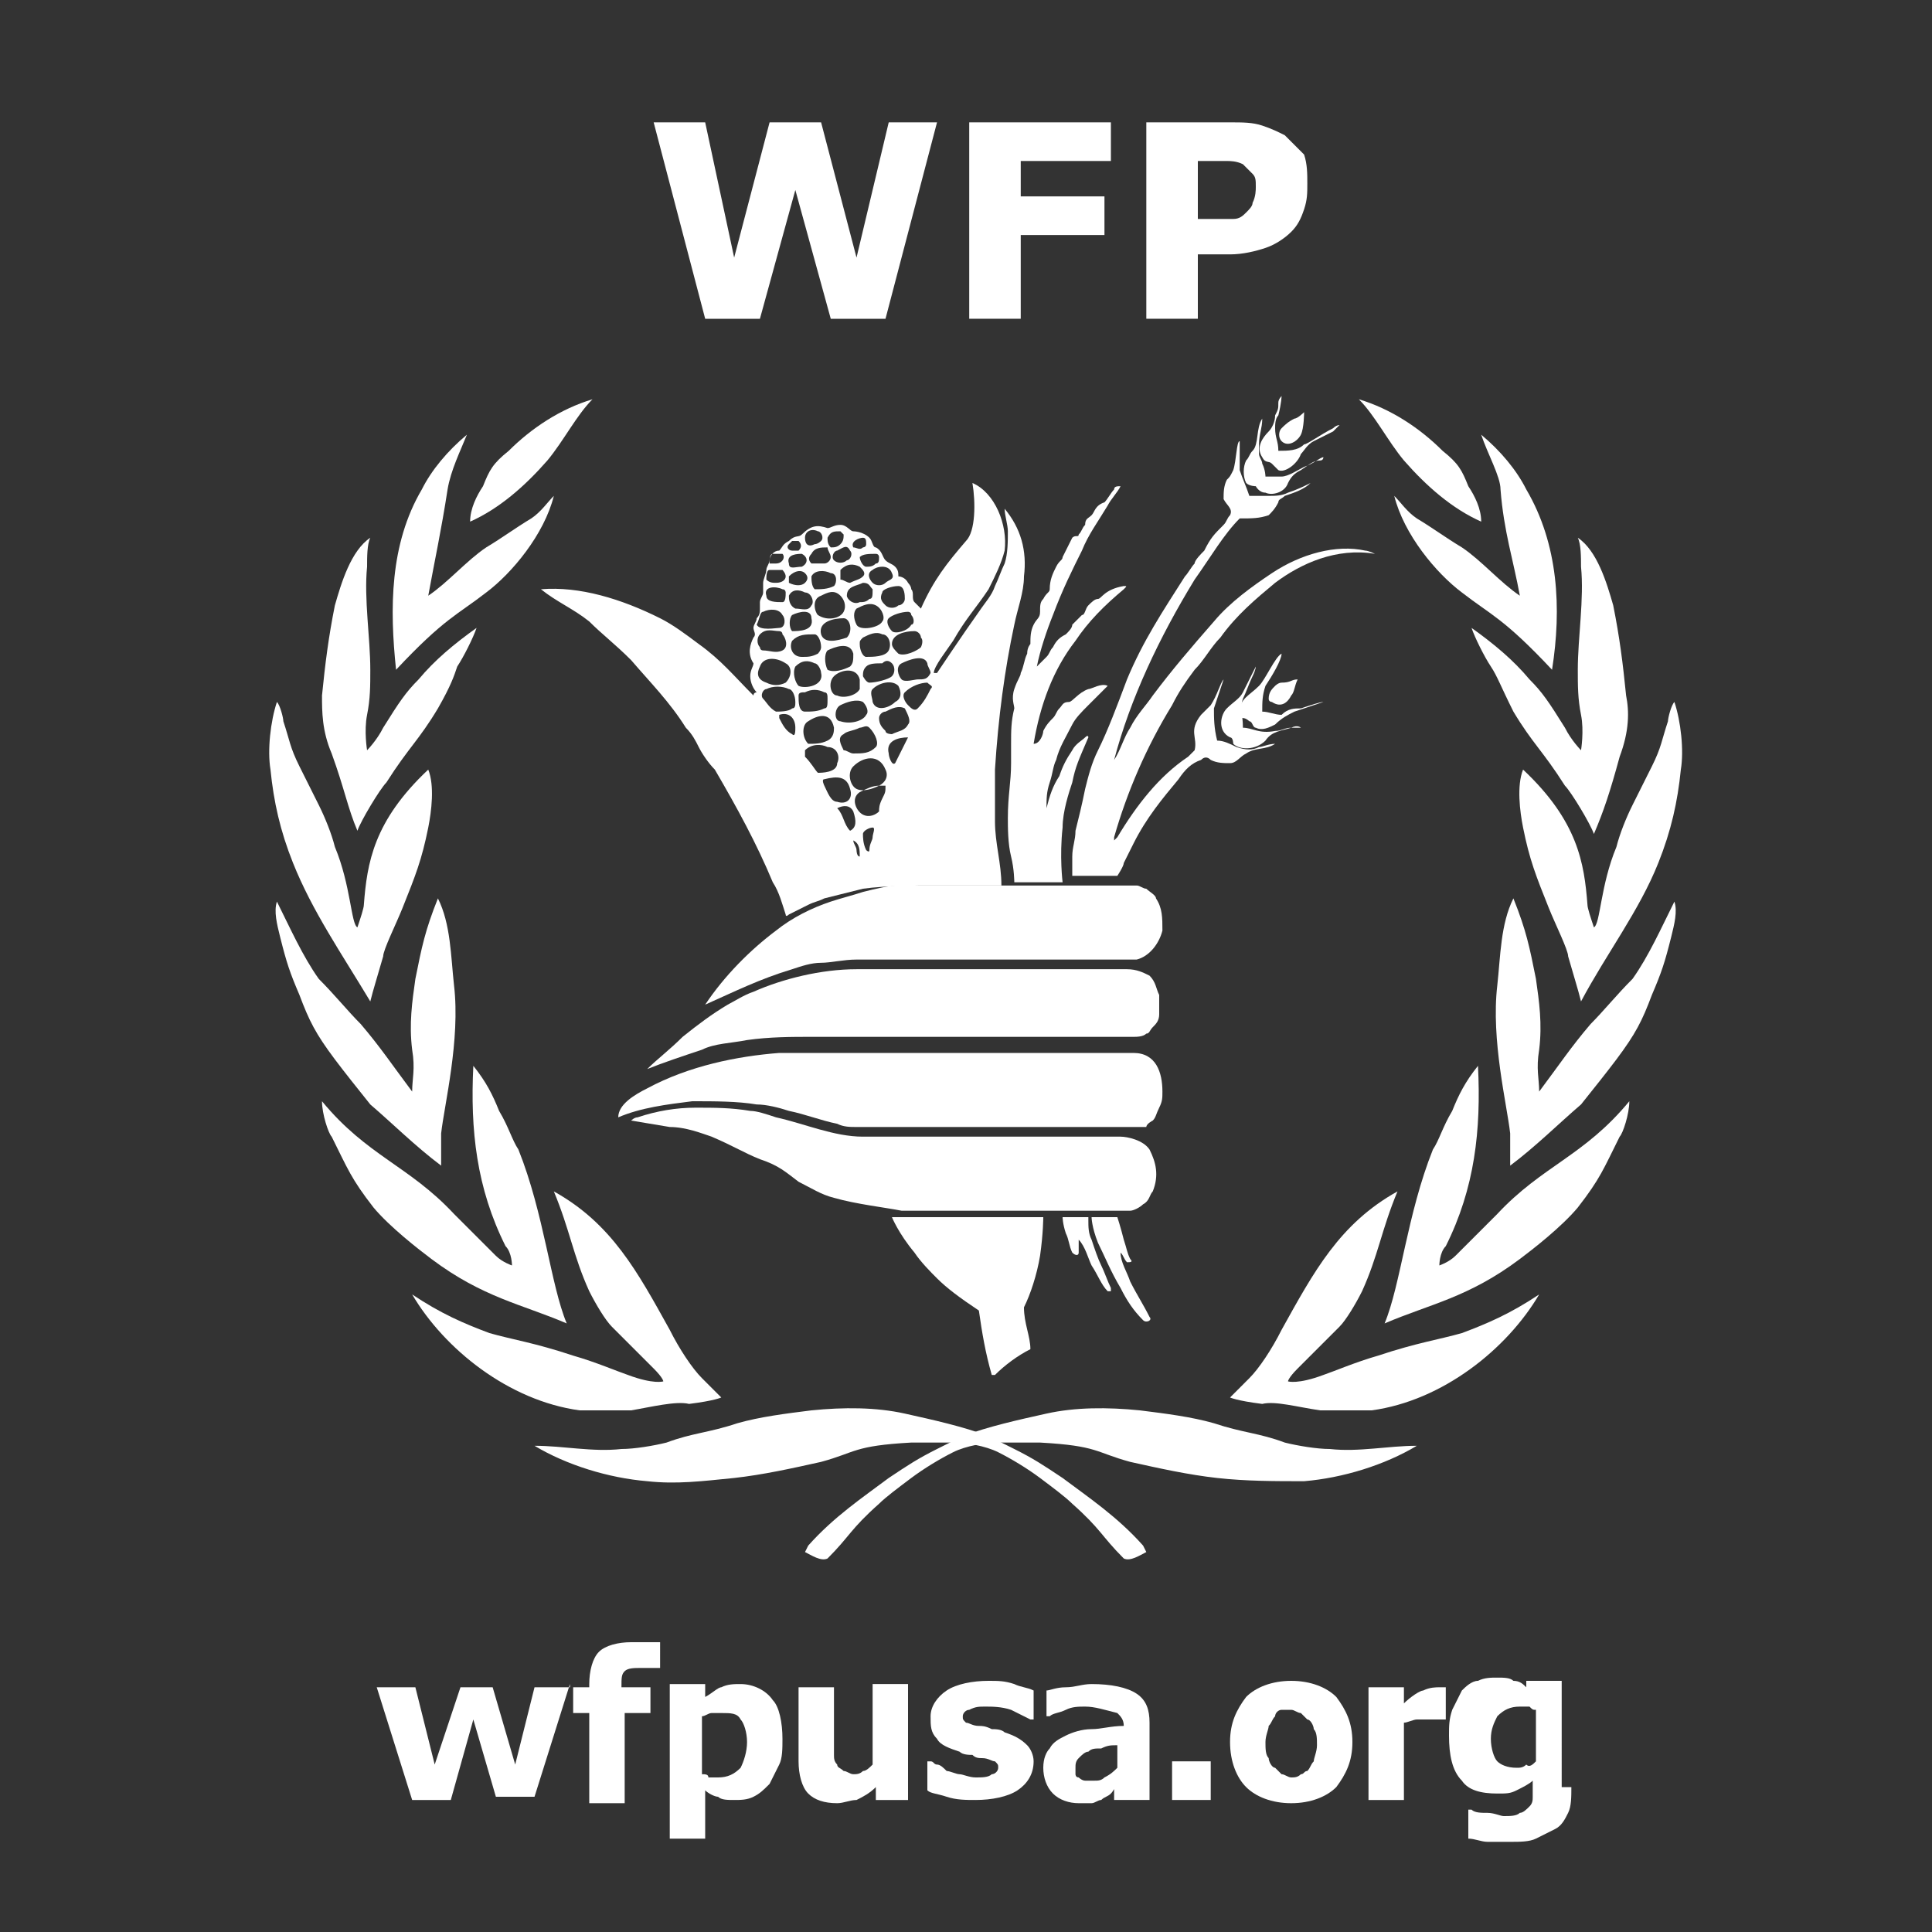 <?xml version="1.0" encoding="utf-8"?>
<!-- Generator: Adobe Illustrator 18.0.0, SVG Export Plug-In . SVG Version: 6.00 Build 0)  -->
<!DOCTYPE svg PUBLIC "-//W3C//DTD SVG 1.1//EN" "http://www.w3.org/Graphics/SVG/1.1/DTD/svg11.dtd">
<svg version="1.1" id="Layer_1" xmlns="http://www.w3.org/2000/svg" xmlns:xlink="http://www.w3.org/1999/xlink" x="0px" y="0px"
	 viewBox="0 0 60 60" enable-background="new 0 0 60 60" xml:space="preserve">
<rect x="0" y="0" width="60" height="60" fill="#333333" stroke="none"/>
<path fill="#FFFFFF" d="M33.6,17.1c0.2-0.5,0.5-0.9,0.8-1.4c0.1-0.2,0.3-0.4,0.4-0.6c-0.1,0-0.2,0-0.2,0.1c-0.1,0.1-0.2,0.3-0.3,0.4
	C34,15.7,34,15.9,33.9,16c-0.1,0.1-0.2,0.1-0.2,0.3c-0.1,0.1-0.1,0.2-0.2,0.3c0,0.1-0.1,0-0.2,0.1c-0.1,0.2-0.2,0.4-0.3,0.6
	c0,0.1-0.1,0.1-0.2,0.3c-0.1,0.2-0.2,0.4-0.2,0.7c0,0.1-0.1,0.1-0.2,0.3c-0.1,0.1-0.1,0.2-0.1,0.4c0,0.2-0.1,0.2-0.2,0.4
	C32,19.6,32,19.8,32,20c0,0-0.1,0.1-0.1,0.3c-0.1,0.2-0.1,0.4-0.2,0.6c0,0.1-0.1,0.2-0.2,0.5c-0.1,0.3,0,0.5,0,0.6
	c-0.1,0.4-0.1,0.7-0.1,1.1c0,0.2,0,0.4,0,0.6c0,0.6-0.1,1-0.1,1.7c0,0.3,0,0.8,0.1,1.2c0.1,0.4,0.1,0.8,0.1,0.8H33
	c0,0-0.1-0.8,0-1.7c0-0.5,0.2-1.1,0.3-1.4c0.1-0.5,0.2-0.7,0.5-1.4c0,0,0-0.1-0.1,0c-0.1,0.1-0.3,0.2-0.4,0.4
	c-0.2,0.3-0.3,0.5-0.4,0.8c-0.2,0.3-0.3,0.6-0.4,1c0-0.3,0-0.5,0.1-0.8c0.1-0.3,0.1-0.5,0.2-0.7c0.1-0.4,0.3-0.7,0.5-1.1
	c0.1-0.2,0.3-0.4,0.5-0.6c0.2-0.2,0.4-0.4,0.6-0.6c-0.2-0.1-0.5,0.1-0.6,0.1c-0.3,0.1-0.5,0.4-0.6,0.4C33,21.8,33,21.9,32.9,22
	c-0.1,0.1-0.1,0.2-0.2,0.3c-0.1,0.1-0.2,0.2-0.3,0.4c0,0.1-0.1,0.4-0.3,0.4c0.2-1.2,0.6-2.3,1.3-3.2c0.4-0.6,0.9-1.1,1.5-1.6
	c0.1-0.1,0.1-0.1,0-0.1c-0.6,0.1-0.7,0.4-0.8,0.4c-0.1,0-0.2,0.1-0.3,0.2c-0.1,0.1-0.1,0.3-0.2,0.3c-0.1,0.1-0.2,0.2-0.3,0.3
	c0,0.1-0.1,0.2-0.2,0.3c-0.2,0.1-0.3,0.2-0.4,0.4c-0.1,0.1-0.1,0.2-0.2,0.3c-0.1,0.1-0.2,0.2-0.3,0.3c0.1-0.5,0.3-1.1,0.5-1.6
	C33,18.3,33.3,17.7,33.6,17.1z"/>
<path fill="#FFFFFF" d="M35,21.1c0.5-1.2,1.1-2.1,1.8-3.2c0.1-0.1,0.2-0.3,0.3-0.4c0-0.1,0.2-0.3,0.3-0.4c0.2-0.4,0.3-0.5,0.6-0.8
	c0.1-0.1,0.1-0.2,0.2-0.3c0.1-0.2-0.1-0.3-0.2-0.5c0-0.2,0-0.4,0.1-0.6c0.1-0.1,0.1-0.1,0.2-0.3c0.1-0.3,0.1-0.9,0.2-0.9
	c0,0.3,0,0.6,0,0.9c0.1,0.3,0.2,0.5,0.3,0.8c0.2,0,0.4,0,0.6,0c0.2,0,0.4,0,0.6-0.1c0.3-0.1,0.5-0.2,0.7-0.3
	c-0.2,0.2-0.5,0.3-0.8,0.4c-0.1,0.1-0.2,0.1-0.2,0.2c-0.1,0.2-0.2,0.3-0.3,0.4c-0.3,0.1-0.5,0.1-0.9,0.1c-0.5,0.5-0.9,1.2-1.4,1.9
	c-1.1,1.8-2,3.7-2.5,5.6c0.2-0.3,0.3-0.7,0.5-1c0.2-0.4,0.5-0.7,0.7-1c0.6-0.8,1.2-1.5,1.9-2.3c0.5-0.6,1.2-1.1,1.8-1.5
	c0.9-0.6,2-0.9,2.9-0.7c0.1,0,0.3,0.1,0.3,0.1c-1.2-0.2-2.3,0.3-3.1,0.9c-0.6,0.5-1.2,1-1.7,1.7c-0.3,0.3-0.5,0.7-0.8,1
	c-0.3,0.4-0.5,0.7-0.7,1.1c-0.8,1.3-1.4,2.7-1.8,4.1c0,0,0,0.1,0,0.1c0,0,0.1-0.1,0.1-0.1c0.6-1,1.3-1.9,2.2-2.5
	c0.1-0.1,0.2-0.2,0.2-0.2c0.1-0.4-0.2-0.6,0.2-1.1c0.1-0.1,0.2-0.2,0.3-0.3c0.2-0.3,0.3-0.7,0.4-0.8c-0.1,0.3-0.2,0.6-0.3,0.9
	c0,0.3,0,0.6,0.1,1c0.2,0,0.4,0.1,0.6,0.2c0.3,0.1,0.5,0.1,0.7,0c0.1,0,0.3-0.1,0.5-0.1c-0.3,0.2-0.6,0.1-0.9,0.3
	c-0.2,0.1-0.3,0.3-0.5,0.3c-0.2,0-0.4,0-0.6-0.1c-0.1-0.1-0.2-0.1-0.3,0c-0.3,0.1-0.5,0.3-0.7,0.6c-0.5,0.6-1,1.2-1.4,2
	c-0.1,0.2-0.2,0.4-0.3,0.6c0,0.1-0.2,0.4-0.2,0.4h-1.4c0,0,0-0.4,0-0.6c0-0.3,0.1-0.5,0.1-0.8c0.1-0.4,0.2-0.8,0.3-1.3
	c0.1-0.4,0.2-0.8,0.4-1.2C34.4,22.7,34.7,21.9,35,21.1z"/>
<path fill="#FFFFFF" d="M21.2,32.2c0.5-0.4,0.9-0.7,1.4-1c0.2-0.1,0.5-0.3,0.8-0.4c0.9-0.4,2.1-0.7,3.2-0.7c0,0,0,0,0,0h8.4
	c0,0,0,0,0,0c0.3,0,0.5,0.1,0.7,0.2c0.2,0.2,0.2,0.4,0.3,0.6c0,0.2,0,0.4,0,0.6c0,0.2-0.1,0.3-0.2,0.4c-0.1,0.1-0.1,0.2-0.2,0.2
	c-0.1,0.1-0.3,0.1-0.4,0.1c0,0-0.1,0-0.1,0c0,0-9.8,0-9.8,0s-0.1,0-0.1,0c-0.6,0-1.3,0-2,0.1c-0.5,0.1-1,0.1-1.4,0.3
	c-0.6,0.2-1.2,0.4-1.7,0.6C20.4,32.9,20.8,32.6,21.2,32.2z"/>
<path fill="#FFFFFF" d="M24.1,28.9c0.5-0.4,1.1-0.7,1.7-0.9c0.3-0.1,0.7-0.2,1-0.3c0.4-0.1,0.8-0.2,1.1-0.2c0.1,0,0,0,0,0l7.2,0
	c0,0,0.2,0,0.2,0c0.1,0,0.2,0.1,0.3,0.1c0.1,0.1,0.3,0.2,0.3,0.3c0.2,0.3,0.2,0.6,0.2,1c-0.1,0.4-0.4,0.8-0.8,0.9
	c-0.1,0-0.2,0-0.2,0h-7.8c0,0-0.5,0-0.7,0c-0.4,0-0.8,0.1-1.1,0.1c-0.3,0-0.6,0.1-0.9,0.2c-1,0.3-1.8,0.7-2.7,1.1
	C22.5,30.3,23.3,29.5,24.1,28.9z"/>
<path fill="#FFFFFF" d="M20.1,33.8c1.3-0.7,2.8-1,4.1-1.1c0,0,0.1,0,0.1,0l10.8,0c0,0,0,0,0.1,0c0.7,0,0.9,0.6,0.9,1.2
	c0,0.2,0,0.3-0.1,0.5c-0.1,0.2-0.1,0.3-0.2,0.4c0,0-0.2,0.1-0.2,0.2c-0.1,0-0.3,0-0.3,0c0,0-8,0-8,0c0,0-0.4,0-0.7,0
	c-0.2,0-0.4,0-0.6-0.1c-0.5-0.1-1-0.3-1.5-0.4c-0.3-0.1-0.7-0.2-1-0.2c-0.6-0.1-1.3-0.1-2-0.1c-0.8,0.1-1.6,0.2-2.3,0.5
	C19.2,34.3,19.7,34,20.1,33.8z"/>
<path fill="#FFFFFF" d="M25.9,37.2c-0.4-0.1-0.7-0.3-1.1-0.5c-0.4-0.3-0.6-0.5-1.2-0.7c-0.5-0.2-0.8-0.4-1.5-0.7
	c-0.3-0.1-0.8-0.3-1.3-0.3c-0.6-0.1-1.2-0.2-1.2-0.2s0.1-0.1,0.2-0.1c0.6-0.2,1.2-0.3,1.8-0.3c0.6,0,1.1,0,1.7,0.1
	c0.2,0,0.5,0.1,0.8,0.2c0.9,0.2,1.8,0.6,2.7,0.6c0,0,0,0,0,0h8c0,0-0.1,0,0,0c0.2,0,0.7,0.1,0.9,0.4c0.2,0.4,0.3,0.8,0.1,1.3
	c-0.1,0.1-0.1,0.3-0.3,0.4c-0.1,0.1-0.3,0.2-0.4,0.2c0,0-0.1,0-0.1,0h-7c0,0,0,0,0,0C27.5,37.5,26.6,37.4,25.9,37.2z"/>
<path fill="#FFFFFF" d="M29.1,39.7c-0.2-0.2-0.5-0.5-0.7-0.8c-0.5-0.6-0.7-1.1-0.7-1.1h4.7c0,0,0,0.5-0.1,1.2
	c-0.1,0.6-0.3,1.2-0.5,1.6c0,0.5,0.2,0.9,0.2,1.3c-0.4,0.2-0.8,0.5-1.1,0.8c0,0-0.1,0-0.1,0c-0.2-0.7-0.3-1.3-0.4-2
	C29.8,40.3,29.4,40,29.1,39.7z"/>
<path fill="#FFFFFF" d="M33.9,39.3c-0.1-0.2-0.2-0.6-0.4-0.8c0,0.2,0,0.3,0,0.4c0,0.1-0.1,0.1-0.2,0c-0.1-0.2-0.1-0.4-0.2-0.6
	C33,38,33,37.8,33,37.8l0.8,0c0,0,0,0,0,0.1c0,0.2,0,0.4,0.1,0.6c0.1,0.3,0.2,0.6,0.3,0.8c0.1,0.2,0.2,0.5,0.3,0.7c0,0,0,0.1,0,0.1
	c0,0-0.1,0-0.1,0C34.2,39.9,34.1,39.6,33.9,39.3z"/>
<path fill="#FFFFFF" d="M35.1,39.8c-0.1-0.3-0.3-0.6-0.3-0.9c0.1,0.1,0.1,0.2,0.2,0.3c0.1,0,0.2,0,0.1-0.1c-0.1-0.2-0.1-0.3-0.2-0.6
	c-0.1-0.4-0.2-0.7-0.2-0.7h-0.8c0,0,0,0.3,0.2,0.8c0.2,0.4,0.4,0.9,0.7,1.4c0.2,0.4,0.4,0.7,0.7,1c0.1,0.1,0.3,0,0.2-0.1
	C35.5,40.5,35.3,40.2,35.1,39.8z"/>
<path fill="#FFFFFF" d="M40.2,13c-0.2,0.1-0.3,0.2-0.4,0.3c-0.1,0.1-0.1,0.3,0,0.4c0.2,0.2,0.5,0,0.6-0.2c0.1-0.2,0.1-0.7,0.1-0.7
	S40.3,13,40.2,13z"/>
<path fill="#FFFFFF" d="M40.4,14.1c0.1-0.1,0.2-0.3,0.4-0.4c0.2-0.1,0.4-0.2,0.6-0.3c0.1-0.1,0.2-0.2,0.2-0.2s-0.1,0-0.2,0.1
	c-0.4,0.2-0.8,0.5-0.9,0.5C40.3,14,40,14,39.7,14c0-0.3-0.1-0.4-0.1-0.7c0-0.1,0-0.3,0.1-0.4c0.1-0.4,0.1-0.6,0.1-0.6
	s-0.1,0.1-0.1,0.2c0,0.2,0,0.2-0.1,0.4c0,0.2-0.1,0.4-0.2,0.5c-0.2,0.2-0.4,0.5-0.2,0.8c0.1,0.2,0.2,0.1,0.3,0.2
	c0,0,0.1,0.1,0.2,0.2C39.9,14.7,40.3,14.4,40.4,14.1z"/>
<path fill="#FFFFFF" d="M40,15c0.1-0.2,0.2-0.3,0.4-0.4c0.3-0.2,0.4-0.3,0.6-0.3c0.1,0,0.1-0.1,0.1-0.1c-0.1,0-0.3,0.2-0.6,0.3
	c-0.2,0.1-0.5,0.3-0.7,0.3c-0.1,0-0.1,0-0.2,0c-0.1,0-0.3,0-0.3,0s0-0.2-0.1-0.4c0-0.1-0.1-0.2-0.1-0.3c0-0.1,0-0.2,0-0.3
	c0-0.3,0.1-0.5,0.1-0.8c-0.2,0.3-0.1,0.8-0.3,1c-0.1,0.1-0.1,0.2-0.2,0.3c-0.1,0.2-0.1,0.5,0,0.7c0.1,0.1,0.3,0.1,0.3,0.1
	c0,0,0.1,0.2,0.3,0.2C39.5,15.4,39.9,15.3,40,15z"/>
<path fill="#FFFFFF" d="M40.1,21.6c0.1-0.1,0.1-0.3,0.2-0.5c-0.2,0-0.2,0.1-0.5,0.1c-0.1,0-0.2,0.1-0.2,0.1
	c-0.1,0.1-0.2,0.2-0.2,0.4c0,0.1,0.1,0.1,0.1,0.1C39.8,22,40,21.8,40.1,21.6z"/>
<path fill="#FFFFFF" d="M40.4,22c0.3-0.1,0.6-0.2,0.7-0.2c-0.3,0.1-0.6,0.2-0.9,0.3c-0.2,0.1-0.4,0.2-0.6,0.4
	c-0.2,0.1-0.4,0.2-0.6,0.1c-0.1,0-0.1-0.2-0.2-0.2c0,0-0.1-0.1-0.2-0.1c-0.1,0-0.1-0.2-0.1-0.2c0-0.4,0.3-0.5,0.6-0.8
	c0.2-0.2,0.5-0.9,0.7-1c0,0.2-0.3,0.7-0.5,1c-0.1,0.3-0.1,0.5-0.1,0.8c0.2,0,0.4,0.1,0.6,0.1C40,22,40.2,22,40.4,22z"/>
<path fill="#FFFFFF" d="M40.1,22.6c-0.2,0-0.3,0.1-0.5,0.1c-0.5,0.1-0.7-0.1-1-0.1c0-0.4-0.1-0.6,0-0.9c0.1-0.2,0.2-0.5,0.3-0.7
	c0.1-0.2,0.1-0.3,0.1-0.3s-0.1,0.2-0.4,0.8c-0.1,0.2-0.3,0.3-0.5,0.5c-0.2,0.2-0.3,0.7,0.1,0.9c0.1,0,0.1,0.2,0.1,0.2
	c0.2,0.2,0.7,0.2,1-0.1C39.5,22.7,39.8,22.7,40.1,22.6c0.2,0,0.3,0,0.3,0S40.3,22.5,40.1,22.6z"/>
<path fill="#FFFFFF" d="M31.5,19.4c0.1-0.5,0.3-1,0.3-1.5c0.1-0.8-0.1-1.5-0.6-2.1c0,0.2,0.1,0.5,0.1,0.7c0,0.3,0,0.7-0.1,1
	c-0.1,0.2-0.2,0.5-0.3,0.7c-0.1,0.3-0.3,0.5-0.5,0.8c-0.5,0.7-1.3,1.9-1.3,1.9s-0.1,0-0.1,0c0-0.2,0.4-0.7,0.6-1
	c0.4-0.7,0.7-1,1.1-1.6c0.2-0.4,0.4-0.8,0.5-1.2c0.1-0.8-0.3-1.8-1-2.1c0.1,0.6,0.1,1.5-0.2,1.8c-0.6,0.7-1,1.2-1.4,2.1
	c0,0-0.1-0.1-0.2-0.2c-0.1-0.1,0-0.3-0.1-0.4c0-0.1-0.1-0.2-0.1-0.2c-0.1-0.2-0.3-0.2-0.3-0.2c0-0.1,0-0.2-0.1-0.3
	c-0.1-0.1-0.2-0.1-0.3-0.2c-0.1-0.1-0.1-0.3-0.3-0.4c-0.1,0-0.1-0.2-0.2-0.3c-0.2-0.2-0.5-0.2-0.5-0.2c-0.1,0-0.2-0.2-0.4-0.2
	c-0.2,0-0.3,0.1-0.4,0.1c-0.3-0.1-0.5-0.1-0.8,0.2c-0.1,0.1-0.2,0-0.4,0.2c-0.2,0.1-0.2,0.2-0.3,0.3c-0.2,0-0.3,0.2-0.3,0.3
	c0,0.1-0.1,0.2-0.1,0.3c0,0.1-0.1,0.3-0.1,0.4c0,0.1,0,0.2,0,0.3c0,0.1-0.1,0.2-0.1,0.3c0,0,0,0.2,0,0.2c0,0.1,0,0.2-0.1,0.3
	c0,0.1-0.1,0.2-0.1,0.3c0,0.1,0.1,0.2,0,0.3c-0.1,0.2-0.2,0.5,0,0.8c0,0.1-0.1,0.2-0.1,0.4c0,0.2,0.1,0.4,0.2,0.5c0,0-0.1,0-0.1,0.1
	c-0.6-0.6-1-1.1-1.7-1.6c-0.4-0.3-0.8-0.6-1.2-0.8c-1.2-0.6-2.5-1-3.7-0.9c0.5,0.4,1,0.6,1.5,1c0.4,0.4,0.8,0.7,1.3,1.2
	c0.6,0.7,1.2,1.3,1.7,2.1c0.2,0.2,0.3,0.4,0.4,0.6c0.1,0.2,0.3,0.5,0.5,0.7c0.7,1.2,1.3,2.3,1.8,3.5c0.2,0.3,0.3,0.7,0.4,1
	c0,0.1,0.1,0,0.1,0c0.2-0.1,0.4-0.2,0.6-0.3c0.2-0.1,0.3-0.1,0.5-0.2c0.4-0.1,0.8-0.2,1.2-0.3c0.7-0.1,1.9-0.1,1.9-0.1l2.3,0
	c0,0,0,0,0.1,0c0-0.7-0.2-1.3-0.2-2c0-0.5,0-1.1,0-1.6C31,22.3,31.2,20.8,31.5,19.4z M28.8,20.6c0,0.1,0.1,0.2,0.1,0.3
	c-0.1,0.2-0.2,0.2-0.4,0.2c-0.1,0-0.4,0.1-0.5,0c-0.1-0.1-0.2-0.4,0-0.5C28.2,20.5,28.7,20.3,28.8,20.6z M27.2,23.2
	c-0.2,0.2-0.4,0.2-0.7,0.2c-0.1,0-0.2-0.1-0.3-0.1c-0.1-0.2-0.2-0.4,0-0.5c0.1-0.1,0.3-0.1,0.5-0.2c0.1,0,0.2-0.1,0.3,0
	C27.2,22.8,27.3,23.1,27.2,23.2z M27.5,23.9c0.1,0.2,0,0.4-0.2,0.5c-0.2,0.1-0.5,0.2-0.7,0.1c-0.2-0.1-0.3-0.5-0.1-0.7
	C26.8,23.5,27.3,23.4,27.5,23.9z M24.5,18.5c0.1-0.2,0.3-0.2,0.5-0.1c0.2,0,0.3,0.3,0.2,0.4c-0.1,0.2-0.3,0.1-0.5,0.1
	C24.5,18.8,24.5,18.6,24.5,18.5z M24.5,17.9C24.5,17.8,24.5,17.8,24.5,17.9c0.2-0.2,0.4-0.2,0.5-0.1c0.1,0.1,0.1,0.2,0,0.3
	c-0.1,0.1-0.3,0.1-0.5,0C24.5,18.1,24.5,18,24.5,17.9z M25.9,18.2c-0.2,0.1-0.4,0.1-0.6,0.1c-0.1-0.1-0.1-0.3-0.1-0.4
	c0.1-0.2,0.4-0.2,0.6-0.1C26,17.8,26,18.1,25.9,18.2z M26.1,18.5c0.1,0.1,0.2,0.3,0.1,0.5c-0.1,0.2-0.5,0.3-0.8,0.1
	c-0.1-0.1-0.2-0.5,0.1-0.6C25.7,18.4,25.9,18.3,26.1,18.5z M24.6,19.1c0.2-0.1,0.6-0.2,0.6,0.1c0.1,0.4-0.4,0.4-0.6,0.4
	C24.5,19.5,24.5,19.2,24.6,19.1z M24.6,19.9c0.2-0.2,0.4-0.2,0.7-0.2c0.1,0,0.2,0.2,0.2,0.4c0,0.1-0.1,0.2-0.1,0.2
	c-0.2,0.1-0.3,0.1-0.5,0.1C24.6,20.4,24.5,20.1,24.6,19.9z M24.7,20.7c0.2-0.2,0.4-0.2,0.6-0.1c0.1,0,0.2,0.2,0.2,0.3
	c0.1,0.4-0.5,0.5-0.7,0.4C24.7,21.2,24.6,20.9,24.7,20.7z M25.5,19.7c-0.1-0.4,0.4-0.5,0.7-0.5c0.2,0,0.3,0.4,0.1,0.6
	C26,19.9,25.6,20,25.5,19.7z M27.6,20.2c-0.1,0.2-0.5,0.2-0.7,0.2c-0.1,0-0.2-0.2-0.2-0.4c0-0.1,0-0.1,0.1-0.2
	c0.2-0.1,0.4-0.2,0.6-0.1C27.6,19.7,27.7,20,27.6,20.2z M27.7,20.6c0.1,0.1,0.1,0.3,0,0.4c-0.1,0.1-0.5,0.2-0.7,0.2
	c-0.1,0-0.2-0.2-0.2-0.2c0-0.1,0-0.2,0.1-0.3c0.1-0.1,0.3-0.1,0.5-0.1C27.5,20.5,27.6,20.5,27.7,20.6z M27.4,19.3
	c-0.1,0.2-0.7,0.3-0.8,0.1c-0.1-0.2-0.1-0.4,0-0.5c0.2-0.1,0.4-0.2,0.6-0.1C27.4,18.9,27.5,19.2,27.4,19.3z M27,18.6
	c-0.1,0.1-0.2,0.1-0.3,0.1c-0.2,0.1-0.4-0.1-0.4-0.2c0-0.3,0.3-0.3,0.5-0.4c0.2,0,0.2,0.1,0.3,0.2C27.1,18.5,27.1,18.6,27,18.6z
	 M25.7,20.2c0.2-0.1,0.7-0.3,0.8,0.1c0,0.2,0,0.3-0.1,0.4c-0.2,0.1-0.5,0.2-0.7,0.1C25.6,20.6,25.6,20.3,25.7,20.2z M25.9,21
	c0.2-0.2,0.7-0.3,0.8,0.1c0,0.1,0,0.2,0,0.3c-0.1,0.2-0.5,0.3-0.7,0.2C25.8,21.6,25.7,21.2,25.9,21z M26.1,21.9
	c0.2-0.1,0.5-0.2,0.7-0.1c0.1,0.1,0.2,0.3,0.1,0.4c-0.1,0.2-0.5,0.3-0.8,0.2C25.9,22.4,25.9,22,26.1,21.9z M27.1,21.8
	c0-0.1-0.1-0.3,0-0.4c0.2-0.2,0.6-0.3,0.8-0.1c0.1,0.2,0.1,0.4-0.1,0.5C27.6,22,27.2,22.1,27.1,21.8z M28.4,19.6
	c0.1,0,0.2,0.1,0.2,0.2c0.1,0.1,0,0.3,0,0.3c-0.1,0.1-0.5,0.3-0.7,0.2c-0.1-0.1-0.2-0.2-0.2-0.3C27.7,19.7,28.1,19.6,28.4,19.6z
	 M28.3,19.1c0.1,0.1,0.1,0.3,0,0.3c-0.1,0.2-0.5,0.3-0.6,0.2c-0.1-0.1-0.2-0.3-0.1-0.4c0.1-0.1,0.4-0.2,0.6-0.2
	C28.2,19,28.3,19,28.3,19.1z M27.9,18.2c0.2,0,0.2,0.3,0.2,0.4c0,0.1-0.1,0.2-0.2,0.2c-0.1,0.1-0.3,0.1-0.4,0
	c-0.1-0.1-0.2-0.2-0.1-0.4C27.4,18.3,27.7,18.2,27.9,18.2z M27.7,17.8c0.1,0.2-0.1,0.2-0.2,0.3c-0.1,0.1-0.3,0.1-0.4,0
	c-0.1-0.1-0.2-0.3,0-0.4C27.2,17.6,27.6,17.5,27.7,17.8z M27.2,17.2c0.1,0,0.1,0.1,0.1,0.1c0,0.1,0,0.2-0.1,0.2
	c-0.1,0.1-0.2,0.1-0.3,0.1c-0.1,0-0.2-0.2-0.2-0.3C26.8,17.2,27,17.2,27.2,17.2z M26.8,16.7c0.1,0,0.1,0.1,0.1,0.2
	c0,0.1-0.1,0.1-0.1,0.1c-0.1,0.1-0.2,0-0.3,0C26.4,16.8,26.7,16.7,26.8,16.7z M26.7,17.6c0.1,0.1,0.2,0.2,0.1,0.3
	c-0.1,0.1-0.2,0.1-0.4,0.2c-0.1,0-0.2-0.1-0.3-0.1c0-0.1,0-0.2,0-0.3C26.3,17.5,26.5,17.5,26.7,17.6z M26.4,17.1
	c0.1,0.1,0,0.3-0.1,0.3c-0.1,0.1-0.3,0.1-0.4,0c-0.1-0.1,0-0.3,0.1-0.3C26.2,17,26.3,16.9,26.4,17.1z M25.7,16.7
	c0.1-0.2,0.2-0.2,0.4-0.2c0,0,0.1,0.1,0.1,0.1c0,0.1,0,0.2-0.1,0.3c-0.1,0.1-0.2,0.1-0.3,0.1C25.7,16.9,25.7,16.8,25.7,16.7z
	 M25.8,17.3c0,0.1-0.1,0.2-0.2,0.2c-0.1,0-0.3,0-0.4,0c-0.1-0.1-0.1-0.2,0-0.3c0.1-0.2,0.3-0.2,0.5-0.2
	C25.7,17.1,25.8,17.2,25.8,17.3z M25,16.7c0-0.2,0.2-0.3,0.4-0.2c0.1,0,0.2,0.2,0.1,0.3c0,0-0.1,0.1-0.2,0.1
	C25.1,17,25,16.9,25,16.7z M24.9,17.6c-0.2,0-0.4,0.1-0.4-0.1c-0.1-0.3,0.3-0.3,0.4-0.3C25.1,17.3,25.1,17.5,24.9,17.6z M24.5,16.9
	c0,0,0.1-0.1,0.1-0.1c0.1,0,0.2,0,0.2,0c0.1,0.1,0.1,0.2,0,0.3c-0.1,0-0.2,0-0.2,0C24.5,17.1,24.4,17,24.5,16.9z M24,17.2
	c0.1,0,0.2,0,0.3,0c0.1,0.1,0,0.3-0.2,0.3c-0.1,0-0.1,0-0.2,0C23.9,17.4,23.9,17.2,24,17.2z M23.9,17.7c0.1,0,0.3,0,0.4,0
	c0,0,0.1,0.1,0.1,0.2c0,0.1-0.1,0.2-0.3,0.2c-0.1,0-0.2,0-0.3-0.1C23.8,17.9,23.8,17.7,23.9,17.7z M24.3,18.3c0.1,0,0.1,0.1,0.1,0.1
	c0,0.1,0,0.3-0.1,0.3c-0.2,0-0.5,0-0.5-0.2C23.7,18.2,24.1,18.2,24.3,18.3z M23.7,19c0.2-0.1,0.5-0.1,0.6,0.1
	c0.1,0.1,0.1,0.4-0.1,0.4c-0.1,0-0.6,0.1-0.7-0.1C23.6,19.2,23.6,19,23.7,19z M23.6,19.7c0.2-0.2,0.4-0.1,0.6-0.1c0,0,0.1,0,0.1,0.1
	c0.1,0.1,0.2,0.4,0,0.5c-0.2,0.1-0.4,0-0.6,0c-0.1,0-0.1-0.1-0.1-0.1C23.5,20,23.5,19.8,23.6,19.7z M23.6,20.7
	c0.1-0.3,0.5-0.3,0.8-0.1c0.2,0.1,0.2,0.4,0,0.6c-0.2,0.1-0.4,0.1-0.6,0C23.5,21.1,23.5,20.9,23.6,20.7z M23.7,21.7
	c-0.1-0.1,0-0.3,0.1-0.3c0.2-0.1,0.5-0.1,0.7,0c0.1,0,0.2,0.2,0.2,0.4c0,0.1,0,0.2-0.1,0.2c-0.1,0.1-0.4,0.1-0.5,0.1
	C23.9,22,23.8,21.8,23.7,21.7z M24.6,22.8c-0.2-0.1-0.3-0.3-0.4-0.5c0,0,0-0.1,0-0.1c0.3-0.1,0.5,0.1,0.5,0.4
	C24.7,22.7,24.7,22.9,24.6,22.8z M24.8,21.6c0-0.1,0.1-0.1,0.2-0.1c0.2-0.1,0.4-0.1,0.6,0c0.1,0,0.1,0.1,0.1,0.2
	c0,0.2,0,0.3-0.1,0.3c-0.2,0.1-0.4,0.1-0.6,0.1C24.8,22.1,24.8,21.8,24.8,21.6z M25.1,22.4c0.3-0.2,0.7-0.3,0.8,0.2
	c0,0.1,0,0.3-0.2,0.4c-0.2,0.1-0.4,0.1-0.6,0.1C24.9,22.9,24.9,22.5,25.1,22.4z M25,23.5c0,0,0-0.1,0-0.2c0.2-0.2,0.5-0.2,0.7-0.1
	c0.3,0,0.4,0.3,0.3,0.5C26,24,25.5,24,25.4,24C25.3,23.9,25.2,23.7,25,23.5z M25.6,24.4c0,0-0.1-0.2,0-0.2c0.4-0.1,0.7-0.1,0.8,0.3
	c0.1,0.3-0.1,0.5-0.4,0.4C25.8,24.9,25.7,24.6,25.6,24.4z M26.4,25.8c-0.2-0.2-0.2-0.5-0.4-0.7c0.2-0.1,0.4-0.1,0.5,0.1
	C26.6,25.5,26.6,25.7,26.4,25.8C26.4,25.8,26.4,25.9,26.4,25.8z M26.7,26.6c-0.1,0-0.1-0.2-0.1-0.2c0-0.1-0.1-0.2-0.1-0.3
	C26.7,26.2,26.7,26.4,26.7,26.6z M27.1,26c0,0.1-0.1,0.2-0.1,0.4c0,0.1-0.1,0-0.1,0c-0.1-0.2-0.1-0.4-0.1-0.5c0-0.1,0.2-0.2,0.3-0.2
	C27.2,25.7,27.1,25.9,27.1,26z M27.4,24.8c-0.1,0.2-0.1,0.3-0.1,0.4c-0.1,0.1-0.3,0.2-0.5,0.1c-0.2-0.1-0.4-0.5-0.1-0.7
	c0.2-0.1,0.4-0.2,0.6-0.2c0,0,0.2,0,0.2,0C27.5,24.6,27.5,24.6,27.4,24.8z M27.8,23.7c-0.1,0.1-0.2-0.2-0.2-0.3
	c-0.1-0.4,0.3-0.5,0.6-0.5C28.1,23.1,27.9,23.5,27.8,23.7z M28.2,22.5c-0.1,0.2-0.3,0.2-0.5,0.3c0,0-0.2,0-0.2-0.1
	c-0.1-0.1-0.2-0.2-0.2-0.4c0-0.1,0.1-0.2,0.2-0.2c0.2-0.1,0.4-0.2,0.6-0.1C28.2,22.2,28.3,22.4,28.2,22.5z M28.9,21.4
	c-0.1,0.2-0.2,0.4-0.4,0.6c-0.1,0.1-0.2,0-0.3-0.1c-0.1-0.1-0.2-0.3-0.1-0.4c0.2-0.2,0.5-0.3,0.7-0.3C28.9,21.3,29,21.3,28.9,21.4z
	 M31,27.3C31,27.3,31,27.3,31,27.3L31,27.3z"/>
<path fill="#FFFFFF" d="M15.8,14c-0.5,0.4-0.6,0.6-0.8,1.1c-0.2,0.3-0.4,0.7-0.4,1.1c0.9-0.4,1.7-1.1,2.4-1.9
	c0.5-0.6,0.9-1.4,1.4-1.9C17.4,12.7,16.5,13.3,15.8,14z"/>
<path fill="#FFFFFF" d="M13.1,15.2c0.3-0.6,0.8-1.2,1.4-1.7c-0.2,0.5-0.5,1.1-0.6,1.7c-0.2,1.3-0.4,2.2-0.6,3.3
	c0.6-0.4,1.2-1.1,1.8-1.5c0.5-0.3,0.9-0.6,1.4-0.9c0.3-0.2,0.5-0.5,0.7-0.7c-0.3,1.2-1.3,2.4-2.1,3c-0.9,0.7-1.3,0.8-2.8,2.4
	C12.1,18.9,12.1,16.9,13.1,15.2z"/>
<path fill="#FFFFFF" d="M10,21.6c0.1-1,0.2-1.8,0.4-2.8c0.2-0.7,0.5-1.7,1.1-2.1c-0.1,0.2-0.1,0.6-0.1,0.9c-0.1,1,0.1,2.2,0.1,3.2
	c0,0.5,0,0.9-0.1,1.4c-0.1,0.5,0,1.1,0,1.1s0.3-0.3,0.5-0.7c0.5-0.8,0.7-1.1,1.1-1.5c0.5-0.6,1.1-1.1,1.8-1.6
	c-0.1,0.3-0.4,0.9-0.6,1.2C14.1,21,14,21.3,13.6,22c-0.6,1-0.9,1.2-1.6,2.3c-0.2,0.2-0.8,1.2-0.9,1.5c-0.3-0.7-0.4-1.3-0.8-2.4
	C10,22.7,10,22.1,10,21.6z"/>
<path fill="#FFFFFF" d="M9.1,26.8c-0.4-1-0.6-1.9-0.7-2.9c-0.1-0.6,0-1.5,0.2-2.1c0.1,0.1,0.2,0.5,0.2,0.6c0.2,0.6,0.2,0.8,0.5,1.4
	c0.2,0.4,0.4,0.8,0.6,1.2c0.2,0.4,0.4,0.9,0.5,1.3c0.5,1.2,0.5,2.4,0.7,2.5c0.1-0.3,0.2-0.6,0.2-0.7c0.1-1.3,0.3-2.6,2-4.2
	c0.2,0.5,0.1,1.3,0,1.8c-0.2,1-0.4,1.5-0.8,2.5c-0.2,0.5-0.6,1.3-0.6,1.5c-0.2,0.7-0.3,1-0.4,1.4C10.6,29.6,9.7,28.3,9.1,26.8z"/>
<path fill="#FFFFFF" d="M10.4,32.9c-0.6-0.8-0.8-1.2-1.1-2c-0.3-0.7-0.4-1-0.6-1.8c-0.1-0.4-0.2-0.8-0.1-1.1
	c0.4,0.8,0.8,1.7,1.3,2.4c0.5,0.5,0.9,1,1.3,1.4c0.6,0.7,1,1.3,1.6,2.1c0-0.4,0.1-0.7,0-1.3c-0.1-0.8,0-1.5,0.1-2.2
	c0.2-1,0.3-1.5,0.7-2.5c0.4,0.8,0.4,1.8,0.5,2.7c0.2,1.7-0.3,3.7-0.4,4.6c0,0.2,0,0.8,0,1c-0.8-0.6-1.5-1.3-2.2-1.9
	C11.1,33.8,10.7,33.3,10.4,32.9z"/>
<path fill="#FFFFFF" d="M13.4,39.1c-0.4-0.3-1.3-1-1.8-1.6c-0.7-0.9-0.8-1.2-1.3-2.2c-0.1-0.1-0.3-0.7-0.3-1.1
	c1.4,1.7,2.7,2,4.1,3.5c0.5,0.5,1,1,1.3,1.3c0.2,0.2,0.5,0.3,0.5,0.3s0-0.4-0.2-0.6c-0.9-1.8-1.1-3.6-1-5.6c0.4,0.5,0.6,0.9,0.8,1.4
	c0.3,0.5,0.4,0.9,0.6,1.2c0.8,2,1,4.2,1.5,5.4C16.2,40.5,15,40.3,13.4,39.1z"/>
<path fill="#FFFFFF" d="M19.6,43.8c-0.4,0-1.2,0-1.6,0c-2.2-0.3-4.2-1.9-5.2-3.6c0.9,0.6,1.6,0.9,2.4,1.2c0.7,0.2,1.4,0.3,2.6,0.7
	c0.7,0.2,1.4,0.5,1.7,0.6c0.8,0.3,1.1,0.2,1.1,0.2s0-0.1-0.3-0.4c-0.6-0.6-0.8-0.8-1.3-1.3c-0.2-0.2-0.5-0.7-0.7-1.1
	c-0.5-1.1-0.6-1.9-1.1-3.1c1.8,1,2.6,2.5,3.6,4.3c0.3,0.6,0.7,1.2,1,1.5c0.2,0.2,0.6,0.6,0.6,0.6s-0.2,0.1-1,0.2
	C21,43.5,20.2,43.7,19.6,43.8z"/>
<path fill="#FFFFFF" d="M28.1,43.9c0.9,0.2,1.8,0.4,2.6,0.7c0.2,0.1,0.6,0.3,0.8,0.4c0.6,0.3,0.9,0.5,1.5,0.9
	c0.8,0.6,1.7,1.2,2.5,2.1c0,0,0.1,0.2,0.1,0.2c-0.2,0.1-0.5,0.3-0.7,0.2c-0.7-0.7-0.7-0.9-1.6-1.7c-0.2-0.2-0.6-0.5-1-0.8
	c-0.4-0.3-0.9-0.6-1.3-0.8c-0.4-0.2-1-0.3-1.4-0.3l0,0c-0.2,0-1.1,0-1.3,0c-1.8,0.1-1.7,0.3-2.8,0.6c-0.9,0.2-1.8,0.4-2.7,0.5
	C21.8,46,21,46.1,20.1,46c-1.2-0.1-2.5-0.5-3.5-1.1c0.9,0,1.8,0.2,2.7,0.1c0.4,0,1-0.1,1.4-0.2c0.8-0.3,1.3-0.3,2.2-0.6
	c0.7-0.2,1.5-0.3,2.3-0.4C26.2,43.7,27.2,43.7,28.1,43.9z"/>
<path fill="#FFFFFF" d="M44.8,14c0.5,0.4,0.6,0.6,0.8,1.1c0.2,0.3,0.4,0.7,0.4,1.1c-0.9-0.4-1.7-1.1-2.4-1.9
	c-0.5-0.6-0.9-1.4-1.4-1.9C43.2,12.7,44.1,13.3,44.8,14z"/>
<path fill="#FFFFFF" d="M47.4,15.2c-0.3-0.6-0.8-1.2-1.4-1.7c0.2,0.6,0.6,1.3,0.6,1.7c0.1,1.3,0.4,2.2,0.6,3.3
	c-0.6-0.4-1.2-1.1-1.8-1.5c-0.5-0.3-0.9-0.6-1.4-0.9c-0.3-0.2-0.5-0.5-0.7-0.7c0.3,1.2,1.3,2.4,2.1,3c0.9,0.7,1.3,0.8,2.8,2.4
	C48.5,18.9,48.4,16.9,47.4,15.2z"/>
<path fill="#FFFFFF" d="M50.5,21.6c-0.1-1-0.2-1.8-0.4-2.8c-0.2-0.7-0.5-1.7-1.1-2.1c0.1,0.2,0.1,0.6,0.1,0.9c0.1,1-0.1,2.2-0.1,3.2
	c0,0.5,0,0.9,0.1,1.4c0.1,0.5,0,1.1,0,1.1s-0.3-0.3-0.5-0.7c-0.5-0.8-0.7-1.1-1.1-1.5c-0.5-0.6-1.1-1.1-1.8-1.6
	c0.1,0.3,0.4,0.9,0.6,1.2c0.2,0.3,0.3,0.6,0.7,1.4c0.6,1,0.9,1.2,1.6,2.3c0.2,0.2,0.8,1.2,0.9,1.5c0.3-0.7,0.5-1.3,0.8-2.4
	C50.6,22.7,50.6,22.1,50.5,21.6z"/>
<path fill="#FFFFFF" d="M51.5,26.8c0.4-1,0.6-1.9,0.7-2.9c0.1-0.6,0-1.5-0.2-2.1c-0.1,0.1-0.2,0.5-0.2,0.6c-0.2,0.6-0.2,0.8-0.5,1.4
	c-0.2,0.4-0.4,0.8-0.6,1.2c-0.2,0.4-0.4,0.9-0.5,1.3c-0.5,1.2-0.5,2.4-0.7,2.5c-0.1-0.3-0.2-0.6-0.2-0.7c-0.1-1.3-0.3-2.6-2-4.2
	c-0.2,0.5-0.1,1.3,0,1.8c0.2,1,0.4,1.5,0.8,2.5c0.2,0.5,0.6,1.3,0.6,1.5c0.2,0.7,0.3,1,0.4,1.4C49.9,29.6,50.9,28.3,51.5,26.8z"/>
<path fill="#FFFFFF" d="M50.2,32.9c0.6-0.8,0.8-1.2,1.1-2c0.3-0.7,0.4-1,0.6-1.8c0.1-0.4,0.2-0.8,0.1-1.1c-0.4,0.8-0.8,1.7-1.3,2.4
	c-0.5,0.5-0.9,1-1.3,1.4c-0.6,0.7-1,1.3-1.6,2.1c0-0.4-0.1-0.7,0-1.3c0.1-0.8,0-1.5-0.1-2.2c-0.2-1-0.3-1.5-0.7-2.5
	c-0.4,0.8-0.4,1.8-0.5,2.7c-0.2,1.7,0.3,3.7,0.4,4.6c0,0.2,0,0.8,0,1c0.8-0.6,1.5-1.3,2.2-1.9C49.5,33.8,49.9,33.3,50.2,32.9z"/>
<path fill="#FFFFFF" d="M47.2,39.1c0.4-0.3,1.3-1,1.8-1.6c0.7-0.9,0.8-1.2,1.3-2.2c0.1-0.1,0.3-0.7,0.3-1.1c-1.4,1.7-2.7,2-4.1,3.5
	c-0.5,0.5-1,1-1.3,1.3c-0.2,0.2-0.5,0.3-0.5,0.3s0-0.4,0.2-0.6c0.9-1.8,1.1-3.6,1-5.6c-0.4,0.5-0.6,0.9-0.8,1.4
	c-0.3,0.5-0.4,0.9-0.6,1.2c-0.8,2-1,4.2-1.5,5.4C44.4,40.5,45.6,40.3,47.2,39.1z"/>
<path fill="#FFFFFF" d="M41,43.8c0.4,0,1.2,0,1.6,0c2.2-0.3,4.2-1.9,5.2-3.6c-0.9,0.6-1.6,0.9-2.4,1.2c-0.7,0.2-1.4,0.3-2.6,0.7
	c-0.7,0.2-1.4,0.5-1.7,0.6c-0.8,0.3-1.1,0.2-1.1,0.2s0-0.1,0.3-0.4c0.6-0.6,0.8-0.8,1.3-1.3c0.2-0.2,0.5-0.7,0.7-1.1
	c0.5-1.1,0.6-1.9,1.1-3.1c-1.8,1-2.6,2.5-3.6,4.3c-0.3,0.6-0.7,1.2-1,1.5c-0.2,0.2-0.6,0.6-0.6,0.6s0.2,0.1,1,0.2
	C39.6,43.5,40.3,43.7,41,43.8z"/>
<path fill="#FFFFFF" d="M32.5,43.9c-0.9,0.2-1.8,0.4-2.6,0.7c-0.2,0.1-0.6,0.3-0.8,0.4c-0.6,0.3-0.9,0.5-1.5,0.9
	c-0.8,0.6-1.7,1.2-2.5,2.1c0,0-0.1,0.2-0.1,0.2c0.2,0.1,0.5,0.3,0.7,0.2c0.7-0.7,0.7-0.9,1.6-1.7c0.2-0.2,0.6-0.5,1-0.8
	c0.4-0.3,0.9-0.6,1.3-0.8c0.4-0.2,1-0.3,1.4-0.3l0,0c0.2,0,1.1,0,1.3,0c1.8,0.1,1.7,0.3,2.8,0.6c0.9,0.2,1.8,0.4,2.7,0.5
	c0.9,0.1,1.8,0.1,2.7,0.1c1.2-0.1,2.5-0.5,3.5-1.1c-0.9,0-1.8,0.2-2.7,0.1c-0.4,0-1-0.1-1.4-0.2c-0.8-0.3-1.3-0.3-2.2-0.6
	c-0.7-0.2-1.5-0.3-2.3-0.4C34.4,43.7,33.4,43.7,32.5,43.9z"/>
<path fill="#FFFFFF" d="M29.1,3.8l-1.6,6.1h-1.7l-1.1-4l-1.1,4h-1.7l-1.6-6.1h1.6L22.8,8l1.1-4.2h1.6L26.6,8l1-4.2H29.1z"/>
<path fill="#FFFFFF" d="M34.5,5h-2.8v1.1h2.6v1.2h-2.6v2.6h-1.6V3.8h4.4V5z"/>
<path fill="#FFFFFF" d="M40.6,5.7c0,0.3,0,0.5-0.1,0.8c-0.1,0.3-0.2,0.5-0.4,0.7c-0.2,0.2-0.5,0.4-0.8,0.5c-0.3,0.1-0.7,0.2-1.1,0.2
	h-1v2h-1.6V3.8h2.6c0.4,0,0.7,0,1,0.1c0.3,0.1,0.5,0.2,0.7,0.3c0.2,0.2,0.4,0.4,0.6,0.6C40.6,5.1,40.6,5.4,40.6,5.7z M39,5.8
	c0-0.2,0-0.3-0.1-0.4c-0.1-0.1-0.2-0.2-0.3-0.3C38.4,5,38.2,5,38.1,5c-0.2,0-0.4,0-0.6,0h-0.3v1.8h0.4c0.3,0,0.5,0,0.7,0
	c0.2,0,0.3-0.1,0.4-0.2c0.1-0.1,0.2-0.2,0.2-0.3C39,6.1,39,5.9,39,5.8z"/>
<path fill="#FFFFFF" d="M17.7,52.3l-1.1,3.5h-1.2l-0.7-2.4L14,55.9h-1.2l-1.1-3.5h1.2l0.6,2.4l0.8-2.4h1l0.7,2.4l0.6-2.4H17.7z"/>
<path fill="#FFFFFF" d="M20.5,51.8L20.5,51.8c-0.1,0-0.2,0-0.3,0c-0.1,0-0.2,0-0.3,0c-0.2,0-0.4,0-0.5,0.1c-0.1,0.1-0.1,0.2-0.1,0.5
	v0h0.9v0.8h-0.8v2.8h-1.1v-2.8h-0.5v-0.8h0.5v-0.1c0-0.4,0.1-0.8,0.3-1c0.2-0.2,0.6-0.3,1-0.3c0.2,0,0.3,0,0.5,0c0.1,0,0.3,0,0.4,0
	V51.8z"/>
<path fill="#FFFFFF" d="M24.3,54c0,0.3,0,0.6-0.1,0.8c-0.1,0.2-0.2,0.4-0.3,0.6c-0.2,0.2-0.3,0.3-0.5,0.4c-0.2,0.1-0.4,0.1-0.6,0.1
	c-0.2,0-0.4,0-0.5-0.1c-0.1,0-0.3-0.1-0.4-0.2v1.5h-1.1v-4.8h1.1v0.4c0.2-0.1,0.4-0.3,0.5-0.3c0.2-0.1,0.4-0.1,0.6-0.1
	c0.4,0,0.8,0.2,1,0.5C24.2,53,24.3,53.5,24.3,54z M23.2,54.1c0-0.3-0.1-0.6-0.2-0.7c-0.1-0.2-0.3-0.2-0.6-0.2c-0.1,0-0.2,0-0.3,0
	c-0.1,0-0.2,0.1-0.3,0.1v1.8c0.1,0,0.2,0,0.2,0.1c0.1,0,0.2,0,0.3,0c0.3,0,0.5-0.1,0.7-0.3C23.1,54.7,23.2,54.4,23.2,54.1z"/>
<path fill="#FFFFFF" d="M37.6,55.9h-1.2v-1.2h1.2V55.9z"/>
<path fill="#FFFFFF" d="M42,54.1c0,0.6-0.2,1-0.5,1.4c-0.3,0.3-0.8,0.5-1.4,0.5c-0.6,0-1.1-0.2-1.4-0.5c-0.3-0.3-0.5-0.8-0.5-1.4
	c0-0.6,0.2-1,0.5-1.4c0.3-0.3,0.8-0.5,1.4-0.5c0.6,0,1.1,0.2,1.4,0.5C41.8,53.1,42,53.5,42,54.1z M40.6,55c0.1-0.1,0.1-0.2,0.2-0.3
	c0-0.1,0.1-0.3,0.1-0.5c0-0.2,0-0.4-0.1-0.5c0-0.1-0.1-0.3-0.2-0.3c-0.1-0.1-0.1-0.1-0.2-0.2c-0.1,0-0.2-0.1-0.3-0.1
	c-0.1,0-0.2,0-0.3,0c-0.1,0-0.2,0.1-0.2,0.2c-0.1,0.1-0.1,0.2-0.2,0.3c0,0.1-0.1,0.3-0.1,0.5c0,0.2,0,0.4,0.1,0.5
	c0,0.1,0.1,0.3,0.2,0.3c0.1,0.1,0.1,0.1,0.2,0.2c0.1,0,0.2,0.1,0.3,0.1c0.1,0,0.2,0,0.3-0.1C40.5,55.1,40.5,55,40.6,55z"/>
<path fill="#FFFFFF" d="M45,53.4h-0.1c0,0-0.1,0-0.2,0c-0.1,0-0.2,0-0.3,0c-0.2,0-0.3,0-0.4,0c-0.1,0-0.3,0.1-0.4,0.1v2.4h-1.1v-3.5
	h1.1v0.5c0.2-0.2,0.5-0.4,0.6-0.4c0.2-0.1,0.4-0.1,0.5-0.1c0,0,0.1,0,0.1,0c0,0,0.1,0,0.1,0V53.4z"/>
<path fill="#FFFFFF" d="M48.8,55.5c0,0.3,0,0.6-0.1,0.8c-0.1,0.2-0.2,0.4-0.4,0.5c-0.2,0.1-0.4,0.2-0.6,0.3
	c-0.2,0.1-0.5,0.1-0.8,0.1c-0.2,0-0.5,0-0.7,0c-0.2,0-0.4-0.1-0.6-0.1v-0.9h0.1c0.1,0.1,0.3,0.1,0.5,0.1c0.2,0,0.4,0.1,0.5,0.1
	c0.2,0,0.4,0,0.5-0.1c0.1,0,0.2-0.1,0.3-0.2c0.1-0.1,0.1-0.2,0.1-0.3c0-0.1,0-0.2,0-0.4v-0.1c-0.1,0.1-0.3,0.2-0.5,0.3
	c-0.2,0.1-0.3,0.1-0.6,0.1c-0.5,0-0.9-0.1-1.1-0.4c-0.3-0.3-0.4-0.8-0.4-1.4c0-0.3,0-0.5,0.1-0.8c0.1-0.2,0.2-0.4,0.3-0.6
	c0.1-0.1,0.3-0.3,0.5-0.3c0.2-0.1,0.4-0.1,0.6-0.1c0.2,0,0.4,0,0.5,0.1c0.2,0,0.3,0.1,0.4,0.2l0-0.2h1.1V55.5z M47.7,54.7v-1.6
	c-0.1,0-0.1,0-0.2-0.1c-0.1,0-0.2,0-0.3,0c-0.3,0-0.5,0.1-0.7,0.3c-0.1,0.2-0.2,0.4-0.2,0.7c0,0.3,0.1,0.6,0.2,0.7
	c0.1,0.1,0.3,0.2,0.6,0.2c0.1,0,0.2,0,0.3-0.1C47.5,54.9,47.6,54.8,47.7,54.7z"/>
<path fill="#FFFFFF" d="M28.3,55.9h-1.1v-0.4c-0.2,0.2-0.4,0.3-0.6,0.4C26.4,55.9,26.2,56,26,56c-0.4,0-0.7-0.1-0.9-0.3
	c-0.2-0.2-0.3-0.6-0.3-1v-2.3h1.1v1.7c0,0.2,0,0.3,0,0.4c0,0.1,0,0.2,0.1,0.3c0,0.1,0.1,0.1,0.2,0.2c0.1,0,0.2,0.1,0.3,0.1
	c0.1,0,0.2,0,0.3-0.1c0.1,0,0.2-0.1,0.3-0.2v-2.5h1.1V55.9z"/>
<path fill="#FFFFFF" d="M32.1,54.7c0,0.4-0.2,0.7-0.5,0.9c-0.3,0.2-0.8,0.3-1.3,0.3c-0.3,0-0.6,0-0.9-0.1c-0.3-0.1-0.5-0.1-0.6-0.2
	v-0.9h0.1c0.1,0,0.1,0.1,0.2,0.1c0.1,0,0.2,0.1,0.3,0.2c0.1,0,0.3,0.1,0.4,0.1c0.1,0,0.3,0.1,0.5,0.1c0.2,0,0.4,0,0.5-0.1
	c0.1,0,0.2-0.1,0.2-0.2c0-0.1,0-0.1-0.1-0.2c-0.1,0-0.2-0.1-0.4-0.1c-0.1,0-0.2,0-0.3-0.1c-0.1,0-0.3,0-0.4-0.1
	c-0.3-0.1-0.6-0.2-0.7-0.4c-0.2-0.2-0.2-0.4-0.2-0.7c0-0.3,0.2-0.6,0.5-0.8c0.3-0.2,0.8-0.3,1.3-0.3c0.3,0,0.5,0,0.8,0.1
	c0.2,0.1,0.4,0.1,0.6,0.2v0.9h-0.1c-0.2-0.1-0.4-0.2-0.6-0.3C31.1,53,30.8,53,30.6,53c-0.2,0-0.3,0-0.5,0.1c-0.1,0-0.2,0.1-0.2,0.2
	c0,0.1,0,0.1,0.1,0.2c0.1,0,0.2,0.1,0.4,0.1c0.1,0,0.2,0,0.4,0.1c0.1,0,0.3,0,0.4,0.1c0.3,0.1,0.5,0.2,0.7,0.4
	C32,54.3,32.1,54.5,32.1,54.7z"/>
<path fill="#FFFFFF" d="M34.7,55.5c-0.1,0-0.1,0.1-0.2,0.2c-0.1,0.1-0.2,0.1-0.3,0.2c-0.1,0-0.2,0.1-0.3,0.1c-0.1,0-0.3,0-0.4,0
	c-0.3,0-0.6-0.1-0.8-0.3c-0.2-0.2-0.3-0.5-0.3-0.8c0-0.3,0.1-0.5,0.2-0.6c0.1-0.2,0.3-0.3,0.5-0.4c0.2-0.1,0.5-0.2,0.8-0.2
	c0.3,0,0.6-0.1,1-0.1v0c0-0.2-0.1-0.3-0.2-0.4C34.3,53.1,34,53,33.7,53c-0.2,0-0.4,0-0.6,0.1c-0.2,0.1-0.4,0.1-0.5,0.2h-0.1v-0.8
	c0.1,0,0.3-0.1,0.6-0.1c0.3,0,0.5-0.1,0.8-0.1c0.6,0,1.1,0.1,1.4,0.3c0.3,0.2,0.4,0.5,0.4,0.9v2.4h-1.1V55.5z M34.7,54.9v-0.7
	c-0.2,0-0.3,0-0.5,0.1c-0.2,0-0.3,0-0.4,0.1c-0.1,0-0.2,0.1-0.3,0.2c-0.1,0.1-0.1,0.2-0.1,0.3c0,0.1,0,0.1,0,0.2c0,0,0,0.1,0.1,0.1
	c0,0,0.1,0.1,0.2,0.1c0.1,0,0.2,0,0.3,0c0.1,0,0.2,0,0.3-0.1C34.5,55.1,34.6,55,34.7,54.9z"/>
</svg>
